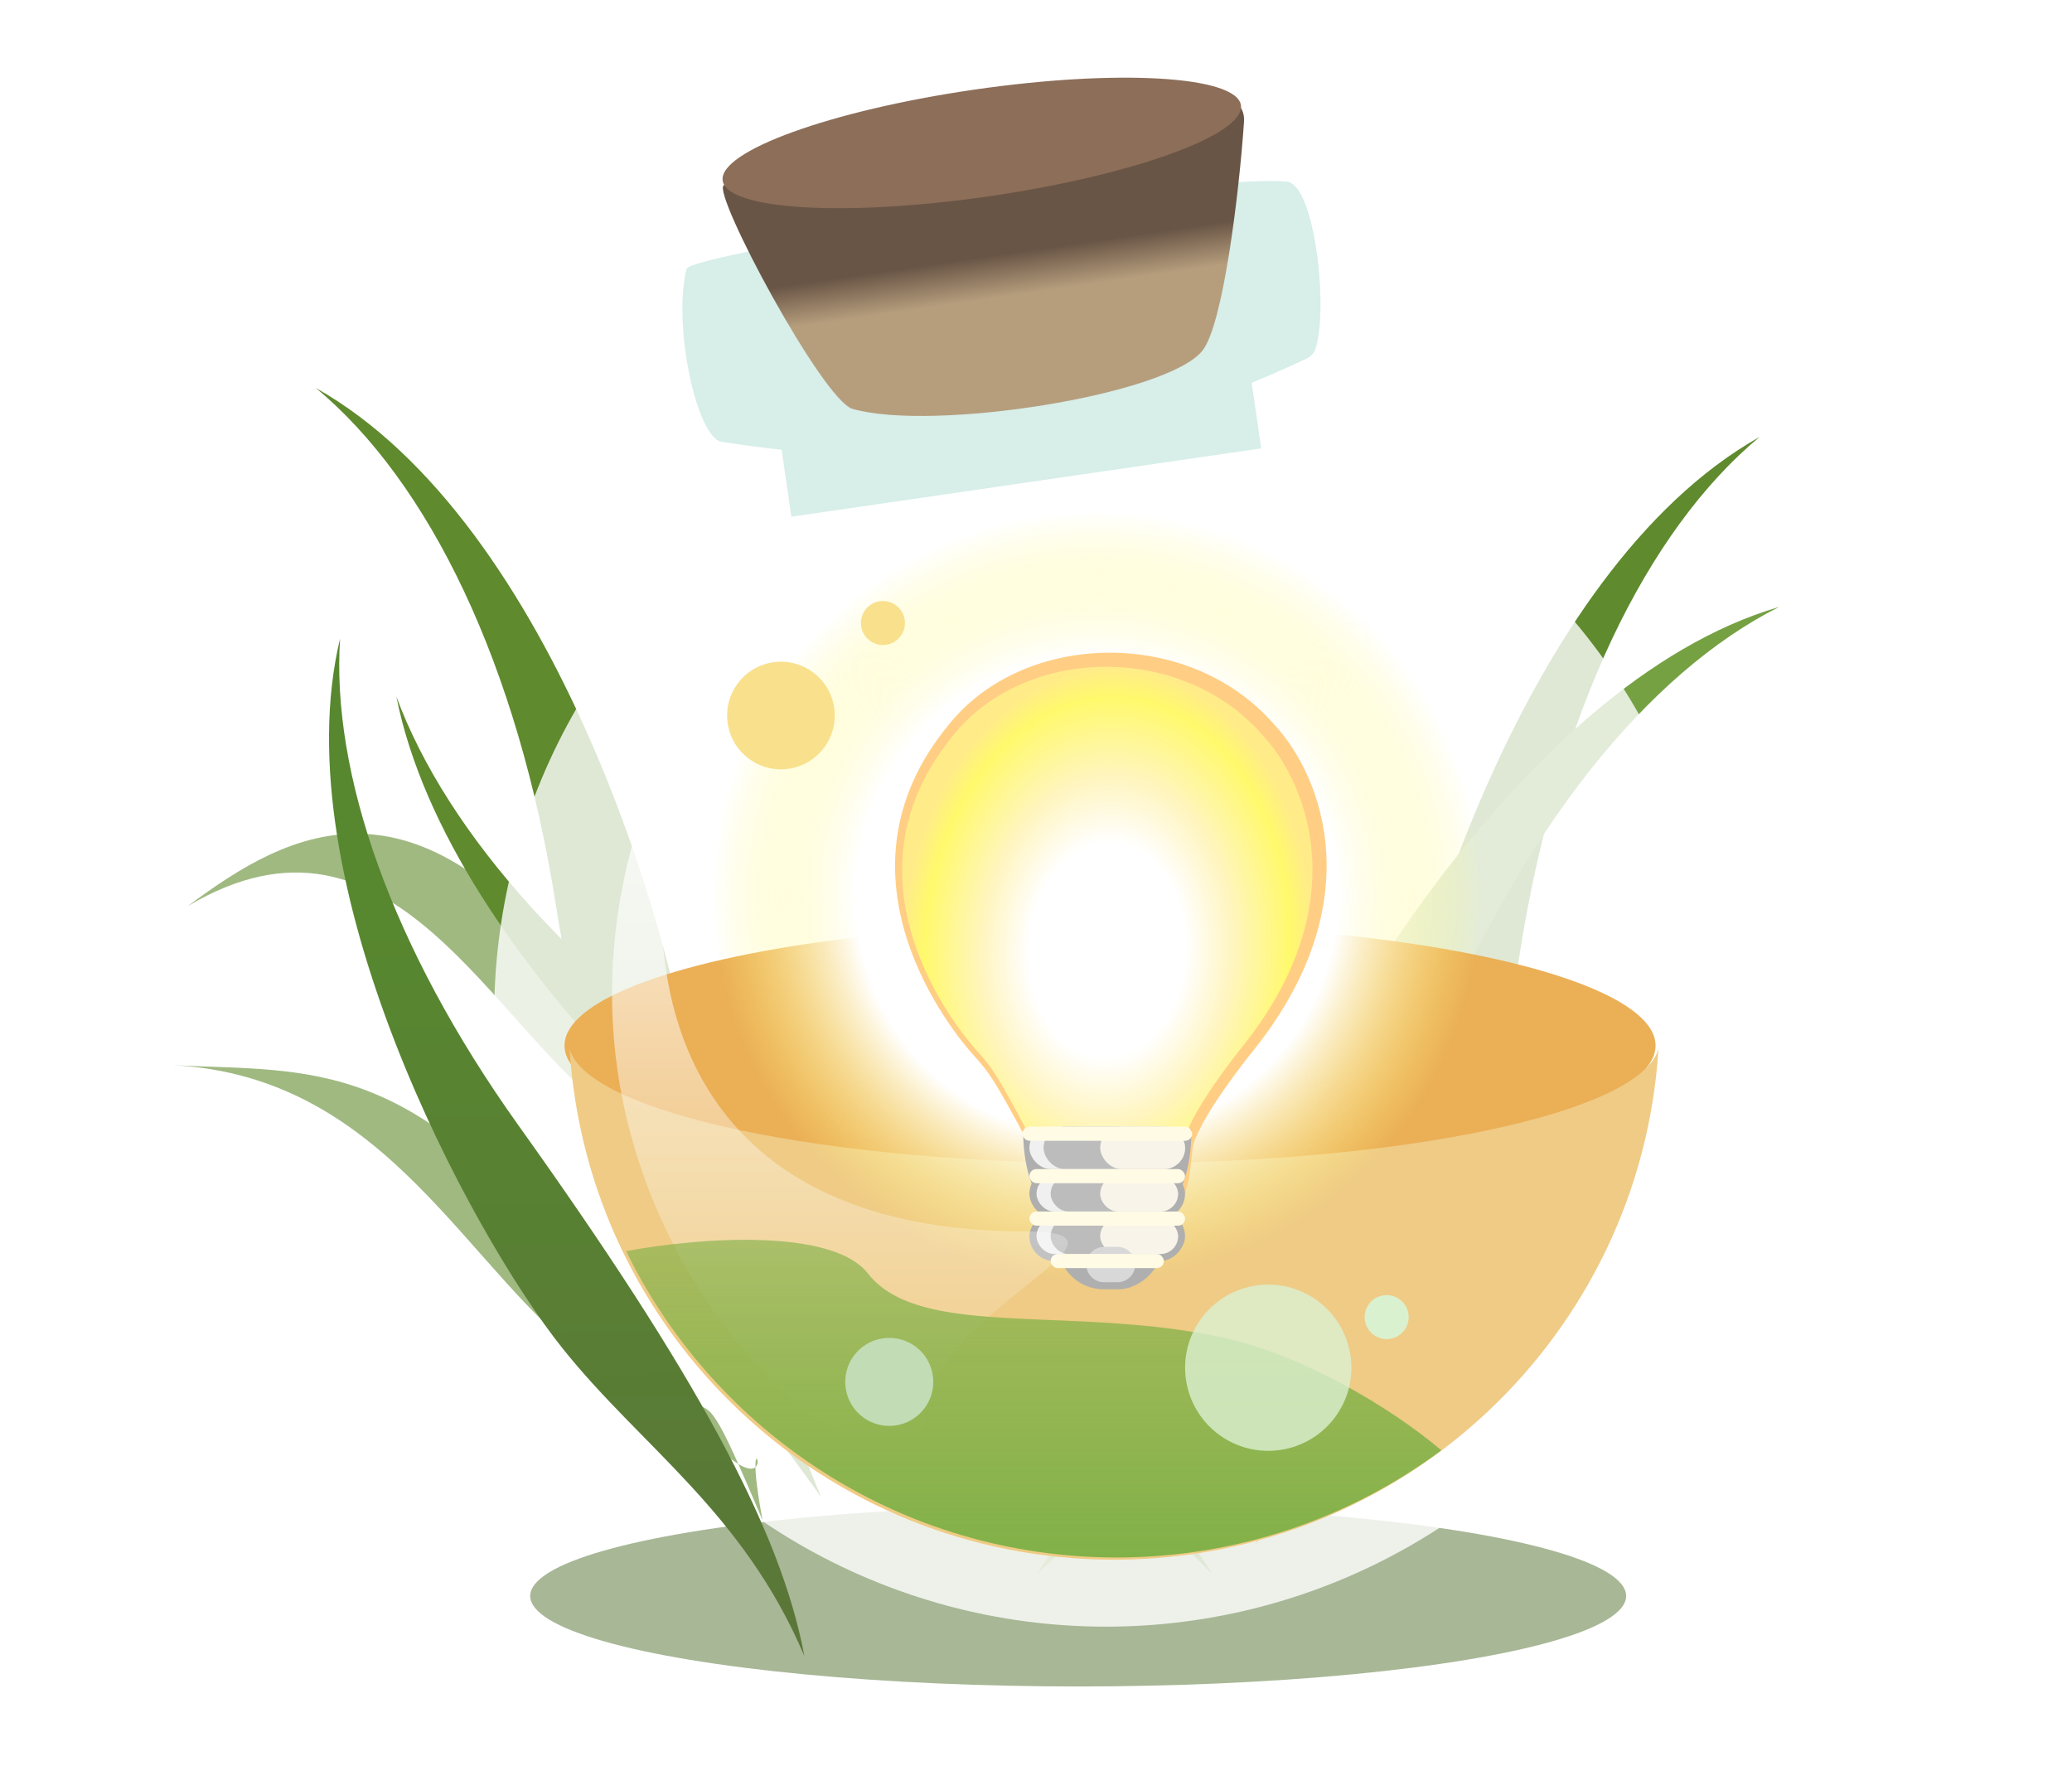 <svg width="206" height="178" viewBox="0 0 206 178" fill="none" xmlns="http://www.w3.org/2000/svg">
<g filter="url(#filter0_f_2041_690)">
<ellipse cx="54.479" cy="8.999" rx="54.479" ry="8.999" transform="matrix(-1 0 0 1 161.672 149.691)" fill="#6E8850" fill-opacity="0.6"/>
</g>
<path d="M58.927 99.437C82.612 132.502 90.891 132.234 94.059 149.202C85.85 129.885 75.084 120.837 61.225 111.018C48.748 102.178 39.093 77.942 18.663 90.102C28.878 82.47 41.748 75.456 58.927 99.437Z" fill="#5F8A2D" fill-opacity="0.6"/>
<path d="M55.283 90.093C60.504 123.424 73.588 137.375 81.637 148.877C75.224 132.914 70.663 124.529 69.227 110.479C67.553 94.104 55.194 51.977 31.412 38.585C42.595 47.877 51.496 65.919 55.283 90.093Z" fill="#5F8A2D"/>
<path d="M151.072 94.953C145.851 128.283 132.767 142.234 124.718 153.736C131.131 137.773 135.693 129.388 137.129 115.338C138.803 98.963 151.161 56.836 174.944 43.444C163.761 52.736 154.859 70.778 151.072 94.953Z" fill="#5F8A2D"/>
<path d="M142.014 105.142C129.41 136.437 113.516 147.077 103.08 156.467C112.929 142.362 119.264 135.221 123.832 121.858C129.156 106.282 150.699 68.028 176.889 60.345C163.898 66.876 151.157 82.445 142.014 105.142Z" fill="#75A142"/>
<path d="M77.184 110.383C104.26 127.753 112.788 144.866 120.524 156.501C108.563 144.649 102.587 137.346 90.978 130.715C77.446 122.986 44.707 95.83 39.408 69.269C44.453 82.896 57.546 97.785 77.184 110.383Z" fill="#5F8A2D"/>
<circle cx="60.803" cy="60.803" r="60.803" transform="matrix(-0.99 0.144 0.144 0.99 161.402 31.965)" fill="white" fill-opacity="0.8"/>
<rect width="47.183" height="10.701" transform="matrix(-0.99 0.144 0.144 0.99 123.848 33.988)" fill="#D7EEE9"/>
<path d="M71.739 43.925C95.627 47.737 113.726 43.278 129.856 35.673C130.252 35.486 130.601 35.199 130.75 34.787C132.114 31.019 130.761 18.34 127.943 18.061C119.249 17.199 68.652 25.157 68.258 26.74C66.861 32.343 69.268 43.531 71.739 43.925Z" fill="#D7EEE9"/>
<path d="M119.553 34.859C121.591 32.293 123.19 19.328 123.684 12.064C123.765 10.87 122.949 9.811 121.763 9.657C107.842 7.843 79.025 12.499 71.943 18.436C70.857 19.346 81.803 39.806 84.76 40.656C92.711 42.94 116.021 39.304 119.553 34.859Z" fill="url(#paint0_linear_2041_690)"/>
<ellipse cx="26.023" cy="5.351" rx="26.023" ry="5.351" transform="matrix(-0.99 0.144 0.144 0.99 122.605 5.168)" fill="#8C6E59"/>
<ellipse cx="54.236" cy="12.161" rx="54.236" ry="12.161" transform="matrix(-1 0 0 1 164.598 91.805)" fill="#EBAF56"/>
<path d="M75.812 151.148C75.285 148.322 75.121 146.729 75.106 145.885C75.608 145.436 75.076 144.243 75.106 145.885C74.857 146.108 74.354 146.148 73.402 145.567C70.297 138.606 70.244 140.033 67.374 139.659C65.192 137.079 62.425 133.514 58.922 128.623C41.743 104.642 30.819 106.63 17.199 105.91C38.845 107.055 46.445 126.743 58.922 135.583C63.295 138.681 65.773 139.451 67.374 139.659C70.332 143.156 72.215 144.843 73.402 145.567C74.053 147.027 74.838 148.856 75.812 151.148Z" fill="#5F8A2D" fill-opacity="0.6"/>
<path d="M51.545 111.899C69.089 136.461 77.626 152.067 79.973 164.672C73.892 150.322 63.744 143.875 55.895 134.027C46.746 122.549 27.99 87.698 33.811 63.496C32.929 76.773 38.82 94.084 51.545 111.899Z" fill="url(#paint1_linear_2041_690)"/>
<path fill-rule="evenodd" clip-rule="evenodd" d="M56.631 104.3C58.417 110.654 81.968 115.684 110.758 115.684C139.558 115.684 163.116 110.65 164.887 104.293C163.11 132.642 139.555 155.084 110.758 155.084C81.964 155.084 58.411 132.645 56.631 104.3Z" fill="#EFCB85"/>
<g filter="url(#filter1_f_2041_690)">
<circle cx="109.031" cy="89.164" r="38.332" fill="url(#paint2_radial_2041_690)"/>
</g>
<g filter="url(#filter2_f_2041_690)">
<path d="M96.809 104.944C98.342 106.626 98.917 107.428 102.175 113.544C102.175 123.102 107.542 124.44 111.95 123.866C118.85 122.91 118.275 114.882 118.658 113.736C119.042 112.59 120.192 110.104 124.216 104.944C136.483 90.035 131.5 77.227 126.708 72.067C118.275 62.319 101.792 62.701 94.317 72.067C81.859 87.167 94.892 102.841 96.809 104.944Z" fill="#FFCE84"/>
</g>
<path d="M97.127 104.484C98.585 106.087 99.132 106.852 102.23 112.683C102.23 121.795 107.333 123.071 111.524 122.524C118.084 121.613 117.538 113.959 117.902 112.866C118.267 111.774 119.36 109.403 123.187 104.484C134.85 90.27 130.112 78.059 125.556 73.139C117.538 63.845 101.866 64.21 94.758 73.139C82.913 87.536 95.305 102.479 97.127 104.484Z" fill="url(#paint3_radial_2041_690)"/>
<path d="M118.455 112.328C118.455 115.102 117.932 117.95 116.363 119.912C114.793 121.873 112.306 122.788 110.087 122.788C107.867 122.788 105.38 121.873 103.811 119.912C102.241 117.95 101.719 115.102 101.719 112.328L110.087 112.328H118.455Z" fill="#AFAFAF"/>
<rect x="102.344" y="116.242" width="15.474" height="4.923" rx="2.462" fill="#AFAFAF"/>
<rect x="102.344" y="112.023" width="15.474" height="4.22" rx="2.11" fill="#F0F0F0"/>
<rect x="103.754" y="112.023" width="14.067" height="4.22" rx="2.11" fill="#BCBCBC"/>
<rect x="109.383" y="112.023" width="8.44" height="4.22" rx="2.11" fill="#F8F4EA"/>
<rect width="15.474" height="4.923" rx="2.462" transform="matrix(1 0 0 -1 102.344 125.387)" fill="#AFAFAF"/>
<rect width="10.55" height="9.143" rx="4.572" transform="matrix(1 0 0 -1 105.16 128.199)" fill="#AFAFAF"/>
<rect x="103.051" y="116.945" width="14.067" height="3.517" rx="1.758" fill="#F0F0F0"/>
<rect x="104.457" y="116.945" width="12.66" height="3.517" rx="1.758" fill="#BCBCBC"/>
<rect x="109.383" y="116.945" width="7.737" height="3.517" rx="1.758" fill="#F8F4EA"/>
<rect x="103.051" y="121.168" width="14.067" height="3.517" rx="1.758" fill="#F0F0F0"/>
<rect x="104.457" y="121.168" width="12.66" height="3.517" rx="1.758" fill="#BCBCBC"/>
<rect x="109.383" y="121.168" width="7.737" height="3.517" rx="1.758" fill="#F8F4EA"/>
<path d="M108.19 126.525C107.606 125.356 108.456 123.98 109.763 123.98H111.106C112.413 123.98 113.264 125.356 112.679 126.525C112.381 127.121 111.772 127.497 111.106 127.497H109.763C109.097 127.497 108.488 127.121 108.19 126.525Z" fill="#D8D8D8"/>
<rect x="101.645" y="112.023" width="16.88" height="1.407" rx="0.703" fill="#FFFBE5"/>
<rect x="102.344" y="116.242" width="15.474" height="1.407" rx="0.703" fill="#FFFBE5"/>
<rect x="102.344" y="120.465" width="15.474" height="1.407" rx="0.703" fill="#FFFBE5"/>
<rect x="104.457" y="124.684" width="11.254" height="1.407" rx="0.703" fill="#FFFBE5"/>
<path d="M102.055 122.451C56.575 122.451 62.218 79.403 74.33 60.676C35.903 114.182 91.841 156.837 91.841 141.178C91.841 130.72 115.449 122.451 102.055 122.451Z" fill="url(#paint4_linear_2041_690)"/>
<path fill-rule="evenodd" clip-rule="evenodd" d="M62.251 124.405C70.12 122.94 82.865 122.225 86.277 126.612C89.406 130.636 96.188 130.915 104.44 131.256C109.656 131.471 115.459 131.711 121.299 132.935C129.325 134.618 138.19 139.875 143.297 144.208C134.276 150.902 123.105 154.862 111.009 154.862C89.585 154.862 71.063 142.44 62.251 124.405Z" fill="url(#paint5_linear_2041_690)"/>
<circle cx="2.189" cy="2.189" r="2.189" transform="matrix(-0.988 0.153 0.153 0.988 139.691 128.465)" fill="#DAF1CF"/>
<circle cx="8.269" cy="8.269" r="8.269" transform="matrix(-0.988 0.153 0.153 0.988 132.996 126.559)" fill="#DBF0D1" fill-opacity="0.8"/>
<circle cx="5.351" cy="5.351" r="5.351" transform="matrix(-0.988 0.153 0.153 0.988 82.109 65.039)" fill="#F8E08D"/>
<circle cx="2.189" cy="2.189" r="2.189" transform="matrix(-0.988 0.153 0.153 0.988 89.609 59.449)" fill="#F8E08D"/>
<circle cx="4.378" cy="4.378" r="4.378" transform="matrix(-0.988 0.153 0.153 0.988 92.066 132.41)" fill="#C2DDB5"/>
<defs>
<filter id="filter0_f_2041_690" x="42.986" y="139.963" width="128.414" height="37.453" filterUnits="userSpaceOnUse" color-interpolation-filters="sRGB">
<feFlood flood-opacity="0" result="BackgroundImageFix"/>
<feBlend mode="normal" in="SourceGraphic" in2="BackgroundImageFix" result="shape"/>
<feGaussianBlur stdDeviation="4.864" result="effect1_foregroundBlur_2041_690"/>
</filter>
<filter id="filter1_f_2041_690" x="56.632" y="36.765" width="104.798" height="104.798" filterUnits="userSpaceOnUse" color-interpolation-filters="sRGB">
<feFlood flood-opacity="0" result="BackgroundImageFix"/>
<feBlend mode="normal" in="SourceGraphic" in2="BackgroundImageFix" result="shape"/>
<feGaussianBlur stdDeviation="7.033" result="effect1_foregroundBlur_2041_690"/>
</filter>
<filter id="filter2_f_2041_690" x="86.175" y="62.085" width="48.529" height="64.709" filterUnits="userSpaceOnUse" color-interpolation-filters="sRGB">
<feFlood flood-opacity="0" result="BackgroundImageFix"/>
<feBlend mode="normal" in="SourceGraphic" in2="BackgroundImageFix" result="shape"/>
<feGaussianBlur stdDeviation="1.407" result="effect1_foregroundBlur_2041_690"/>
</filter>
<linearGradient id="paint0_linear_2041_690" x1="97.282" y1="10.662" x2="101.153" y2="37.279" gradientUnits="userSpaceOnUse">
<stop offset="0.55" stop-color="#695546"/>
<stop offset="0.708" stop-color="#B69E7D"/>
</linearGradient>
<linearGradient id="paint1_linear_2041_690" x1="56.138" y1="91.465" x2="56.342" y2="164.671" gradientUnits="userSpaceOnUse">
<stop stop-color="#57872F"/>
<stop offset="1" stop-color="#5A7639"/>
</linearGradient>
<radialGradient id="paint2_radial_2041_690" cx="0" cy="0" r="1" gradientUnits="userSpaceOnUse" gradientTransform="translate(109.031 89.164) rotate(90) scale(38.332)">
<stop offset="0.625" stop-color="white"/>
<stop offset="1" stop-color="#FFF876" stop-opacity="0"/>
</radialGradient>
<radialGradient id="paint3_radial_2041_690" cx="0" cy="0" r="1" gradientUnits="userSpaceOnUse" gradientTransform="translate(110.088 94.468) rotate(92.865) scale(28.139 20.379)">
<stop offset="0.38" stop-color="white"/>
<stop offset="0.61" stop-color="#FFF5C0"/>
<stop offset="0.895" stop-color="#FFF96C"/>
<stop offset="1" stop-color="#FFEC89"/>
</radialGradient>
<linearGradient id="paint4_linear_2041_690" x1="83.509" y1="60.676" x2="83.509" y2="144.457" gradientUnits="userSpaceOnUse">
<stop stop-color="white"/>
<stop offset="1" stop-color="white" stop-opacity="0"/>
</linearGradient>
<linearGradient id="paint5_linear_2041_690" x1="103.895" y1="116.75" x2="103.895" y2="154.862" gradientUnits="userSpaceOnUse">
<stop stop-color="#81B148" stop-opacity="0.56"/>
<stop offset="1" stop-color="#81B148"/>
</linearGradient>
</defs>
</svg>
